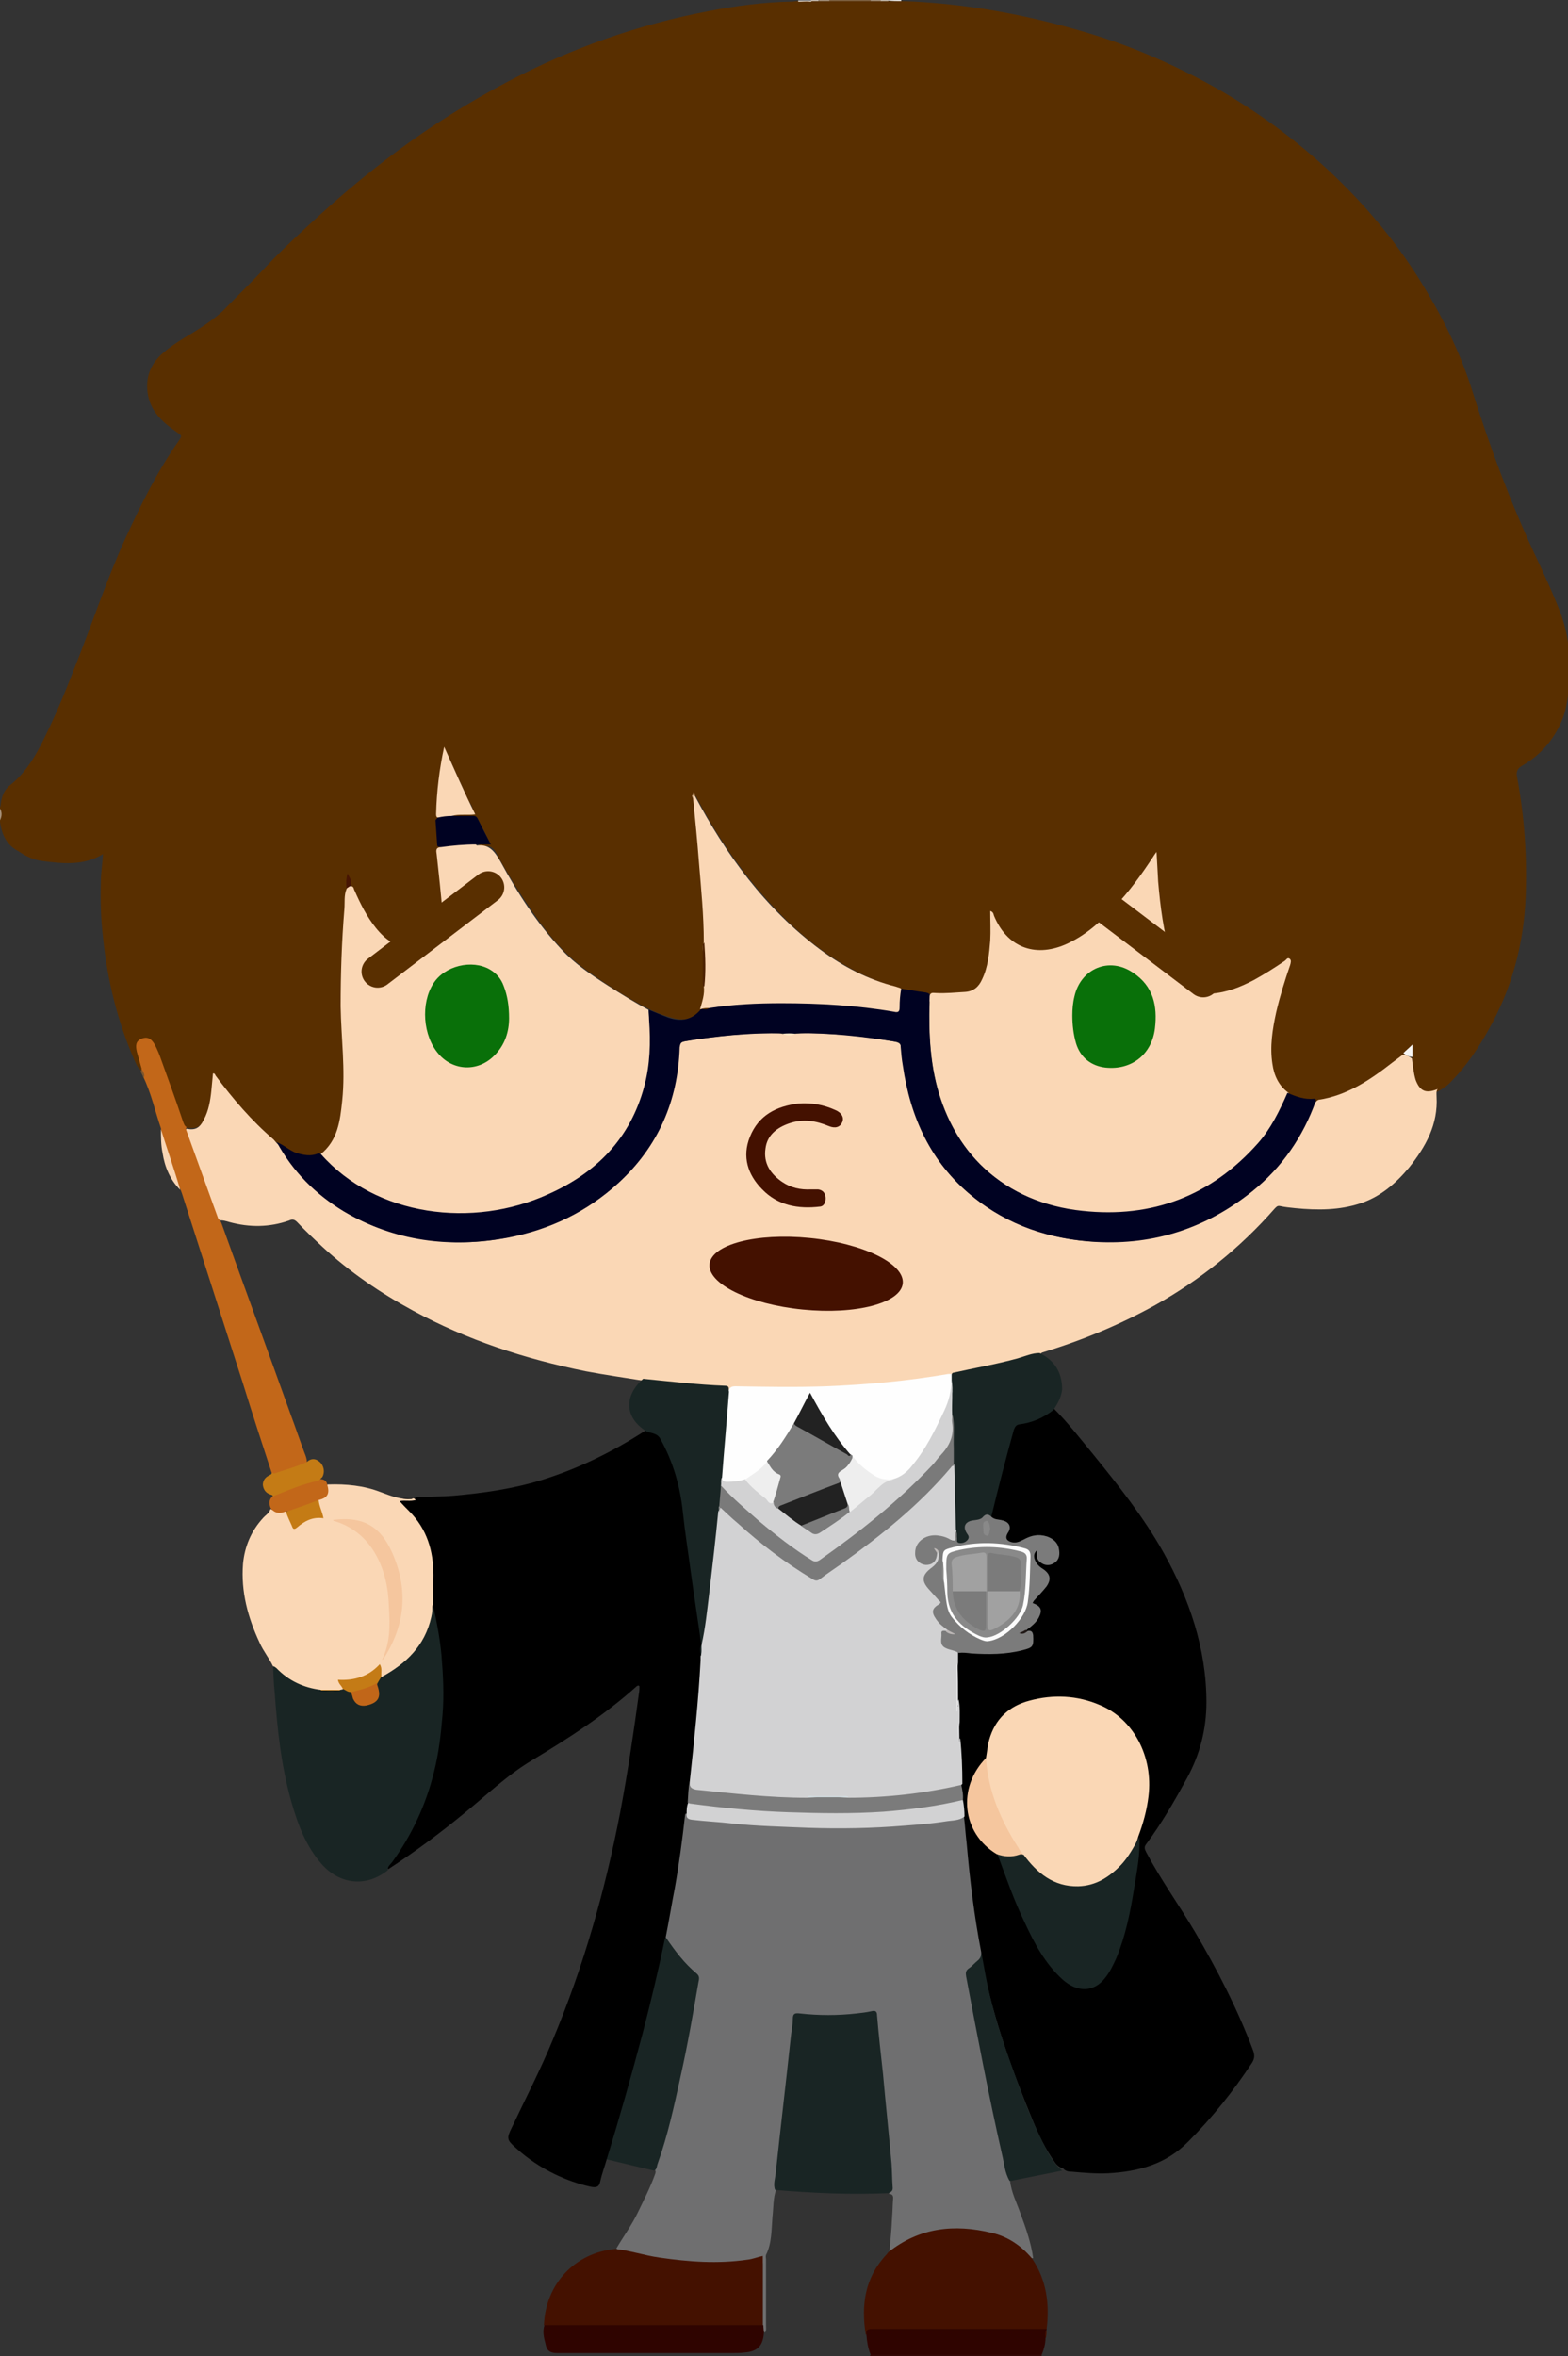 <?xml version="1.0" encoding="utf-8"?>
<!-- Generator: Adobe Illustrator 25.3.1, SVG Export Plug-In . SVG Version: 6.00 Build 0)  -->
<svg version="1.1" id="harry_x5F_pre_x5F_sort_xA0_Image_1_"
	 xmlns="http://www.w3.org/2000/svg" xmlns:xlink="http://www.w3.org/1999/xlink" x="0px" y="0px" viewBox="0 0 292.3 439.2"
	 style="enable-background:new 0 0 292.3 439.2;" xml:space="preserve">
<rect x="0" y="0" width="292.3" height="439.2" fill="#333333" stroke="none"/>
<style type="text/css">
	.st0{fill:#592F00;}
	.st1{fill:#340A06;}
	.st2{fill:#82623F;}
	.st3{fill:#F2EFEB;}
	.st4{fill:#F4F1EF;}
	.st5{fill:#A69078;}
	.st6{fill:#A48D74;}
	.st7{fill:#C9BCAC;}
	.st8{fill:#CBBEB0;}
	.st9{fill:#FAD7B5;}
	.st10{fill:#000222;}
	.st11{fill:#C26719;}
	.st12{fill:#4D2200;}
	.st13{fill:#F7F5F3;}
	.st14{fill:#471503;}
	.st15{fill:#80572C;}
	.st16{fill:#A47E55;}
	.st17{fill:#6F6F70;}
	.st18{fill:#192524;}
	.st19{fill:#441100;}
	.st20{fill:#2F0400;}
	.st21{fill:#C47B15;}
	.st22{fill:#F9D6B5;}
	.st23{fill:#FEFEFE;}
	.st24{fill:#FEEAC6;}
	.st25{fill:#097009;}
	.st26{fill:#D2D2D3;}
	.st27{fill:#7B7B7B;}
	.st28{fill:#F5C69E;}
	.st29{fill:#C47B16;}
	.st30{fill:#C16619;}
	.st31{fill:#051517;}
	.st32{fill:#E3E3E4;}
	.st33{fill:#DFDFE0;}
	.st34{fill:#211917;}
	.st35{fill:#7A7A7A;}
	.st36{fill:#EEEEEE;}
	.st37{fill:#222222;}
	.st38{fill:#D4DFE3;}
	.st39{fill:#BCB7B6;}
	.st40{fill:#BFBAB8;}
	.st41{fill:#FCFCFC;}
	.st42{fill:#898989;}
	.st43{fill:#898988;}
	.st44{fill:#A1A1A1;}
	.st45{fill:none;stroke:#592F00;stroke-width:6;stroke-linecap:round;stroke-miterlimit:10;}
</style>
<g>
	<path class="st0" d="M0,153.1c0-0.1,0-0.2,0-0.2c0.2-0.7,0.2-1.4,0-2.2c0-0.1,0-0.2,0-0.2c0.2-0.5,0.1-1,0.3-1.5
		c0.2-0.9,0.6-1.8,1.4-2.5c2.6-2,4.4-4.7,5.9-7.6c2.4-4.7,4.4-9.5,6.3-14.4c3.2-8,5.9-16.3,9.5-24.2c2.9-6.3,5.9-12.4,9.9-18.1
		c0.7-1,0.6-1-0.4-1.7c-2.5-1.7-4.7-3.7-5.3-6.8c-0.6-3.2,0.4-5.9,2.9-8c2.3-2,5-3.3,7.5-5c1.2-0.8,2.4-1.7,3.5-2.7
		c2.7-2.8,5.5-5.5,8.1-8.3c3.2-3.4,6.7-6.6,10.2-9.8c4.4-4,9-7.8,13.8-11.4c6.7-5,13.7-9.4,21.1-13.3C106.5,9,118.9,4.6,132,2.1
		c5.1-1,10.3-1.7,15.6-1.8c0.5,0,1-0.2,1.6-0.1c0.7,0,1.5,0,2.2,0c0.5,0,1,0,1.5,0c0.7,0,1.3,0,2,0c2.5,0,5,0,7.5,0c0.7,0,1.3,0,2,0
		c0.5,0,1,0,1.5,0c0.7,0,1.5,0,2.2,0c12,0.4,23.7,2.6,35.2,6.1c6.2,1.9,12.1,4.3,17.9,7.2c8.5,4.2,16.3,9.4,23.5,15.6
		c7.5,6.5,14.1,13.9,19.4,22.2c4.4,6.9,8.1,14.2,10.5,22c3.2,10.2,6.9,20.1,11.4,29.8c1.8,3.8,3.5,7.5,5,11.4c0.8,2.3,1.3,4.6,1.5,7
		c0,2.3,0,4.6,0,7c-0.3,1.8-0.5,3.5-1.1,5.2c-1.5,3.9-4,6.9-7.6,9c-0.9,0.5-1.2,1.1-1,2.1c1.4,7.5,1.9,15,1.6,22.6
		c-0.4,8.8-2.6,17-7,24.7c-1.9,3.4-4,6.5-6.7,9.3c-0.7,0.8-1.5,1.4-2.4,1.9c-2.4,1.4-3.9-0.2-4.4-2c-0.4-1.3-0.5-2.7-0.7-4
		c-0.1-0.5,0.1-1.1-0.1-1.6c-0.5,0.3-0.8,0.6-1.2,0.9c-4.8,4.1-10,7.6-16.4,8.7c-1.9-0.1-3.8-0.3-5.4-1.4c-2.6-1.6-3.2-4.2-3.3-7
		c-0.2-4.9,1-9.6,2.4-14.2c0.4-1.1,0.9-2.2,1-3.4c-0.6-0.1-0.9,0.3-1.2,0.5c-2.6,1.8-5.3,3.4-8.3,4.6c-1.6,0.6-3.2,1.1-4.9,1.1
		c-2.9,0.1-5-1.1-6.3-3.7c-1.5-2.9-2.3-6-2.9-9.1c-0.7-4.2-1.1-8.5-1.3-13c-0.8,1.3-1.6,2.4-2.4,3.5c-2.9,4.1-6.3,7.8-10.3,10.8
		c-1.6,1.2-3.5,2.2-5.4,2.8c-4.5,1.4-8.6-0.1-11.1-4.1c-0.4-0.6-0.7-1.3-1.1-2.1c0.1,2.9,0.1,5.7-0.5,8.5c-0.3,1.5-0.7,3-1.5,4.3
		c-0.6,0.9-1.4,1.4-2.5,1.6c-1.4,0.2-2.9,0.3-4.3,0.2c-0.9,0-1.8,0-2.7,0.2c-1.6-0.6-3.4-0.6-5.1-1c-8.3-2.1-15.2-6.6-21.4-12.5
		c-6.8-6.6-12.3-14.2-16.8-22.6c-0.2-0.3-0.3-0.6-0.5-1c-0.1,0.3,0.1,0.5,0.2,0.7c0.5,2.8,0.6,5.7,0.9,8.6c0.5,5.3,0.9,10.6,1.1,16
		c0,0.6,0,1.2-0.1,1.8c-0.3,2.7-0.2,5.4,0,8c0.3,1.6-0.1,3-0.7,4.4c-1.4,1.9-3.2,2.6-5.5,2c-1.5-0.4-3-0.9-4.4-1.6
		c-4.2-2.1-8-4.6-11.8-7.3c-4.1-2.9-7.3-6.8-10.1-10.9c-2.5-3.6-4.8-7.3-6.9-11.2c-0.5-0.9-1.1-1.1-2.1-1.1c-0.9,0-0.9,0-1.1-0.6
		c0.6-0.4,1.3-0.1,1.9-0.3c-0.5-1.3-1.2-2.6-1.9-3.8c-0.3-0.6-0.9-0.7-1.5-0.7c-1.1-0.1-2.1,0.3-3.2-0.3c0.1-0.8,0.7-0.5,1.2-0.6
		c0.8-0.1,1.9,0.4,2.3-0.3c0.4-0.6-0.5-1.4-0.8-2.1c-1.3-3-2.7-5.9-4-8.9c-0.7,4-1.5,8.1-1.3,12.2c-0.5,1.9-0.3,3.7,0.4,5.4
		c-0.6,1.3-0.2,2.7-0.1,4c0.2,2.9,0.9,5.8,0.8,8.8c0,4.6-4.8,7.7-9,5.8c-1.6-0.7-2.9-1.8-4-3.2c-1.5-1.9-2.8-4-3.7-6.3
		c-0.2-0.6-0.5-1.2-0.9-1.7c-0.2-0.5,0-1.1-0.4-1.6c0,0.8-0.1,1.6-0.1,2.4c-0.6,8.1-1,16.3-0.8,24.4c0.1,3.4,0.5,6.8,0.4,10.2
		c0,3.4-0.1,6.8-1.3,10.1c-0.6,1.7-1.4,3.3-3.1,4.3c-2.4,1.1-4.7,0.5-6.8-0.8c-0.6-0.3-1.1-0.8-1.7-1.1c-4.4-3.8-8.3-8-11.6-12.7
		c-0.2,2.7-0.5,5.4-1.6,7.9c-0.8,1.8-1.8,2.3-3.6,2c-0.6-0.2-0.8-0.8-0.9-1.3c-1.3-3.6-2.6-7.3-3.9-10.9c-0.4-1.2-0.8-2.3-1.5-3.4
		c-0.4-0.6-1-0.9-1.7-0.7c-0.8,0.3-1,0.9-0.9,1.6c0.1,0.8,0.4,1.6,0.6,2.4c0.1,0.4,0.3,0.8,0.2,1.3c-0.1,0.2-0.2,0.3-0.5,0.2
		c-0.6-0.4-0.8-1.1-1.1-1.7c-3.2-7.3-5.1-15-5.9-23c-0.4-3.4-0.5-6.8-0.4-10.3c0-1.7,0.3-3.4,0.4-5.2c-3.6,2.2-7.4,1.8-11.3,1.3
		c-1.6-0.2-3.1-0.9-4.4-1.8C1.3,157.6,0.3,155.6,0,153.1z"/>
	<path class="st1" d="M194.2,439c0,0.1,0,0.1-0.1,0.2c-10.6,0-21.3,0-31.9,0c0-0.1,0-0.2,0-0.2c0.4-0.4,1-0.4,1.6-0.4
		c9.6,0,19.2,0,28.8,0C193.2,438.6,193.8,438.5,194.2,439z"/>
	<path class="st2" d="M162.3,0.2c-2.6,0-5.1,0-7.7,0c-0.1-0.1-0.1-0.1-0.1-0.2l0.1-0.1c2.6,0,5.1,0,7.7,0
		C162.3,0.1,162.3,0.1,162.3,0.2L162.3,0.2z"/>
	<path class="st3" d="M168,0c0,0.1,0,0.2,0,0.2c-0.8,0-1.6,0-2.4-0.1c-0.1,0-0.1-0.1-0.1-0.1l0.1-0.1C166.4,0,167.2,0,168,0z"/>
	<path class="st4" d="M148.8,0.3c0-0.1,0-0.2,0-0.2c0.8,0,1.6,0,2.4,0c0.1,0.1,0.1,0.1,0.1,0.1l-0.1,0.1
		C150.4,0.2,149.6,0.3,148.8,0.3z"/>
	<path class="st5" d="M0,150.7c0.4,0.7,0.4,1.4,0,2.2C0,152.2,0,151.4,0,150.7z"/>
	<path class="st6" d="M162.3,0.2c0-0.1,0-0.1,0-0.2c0.6,0,1.3,0,1.9,0c0.1,0,0.1,0.1,0.1,0.1s0,0.1-0.1,0.1
		C163.5,0.2,162.9,0.2,162.3,0.2z"/>
	<path class="st5" d="M154.6,0c0,0.1,0,0.1,0,0.2c-0.6,0-1.3,0-1.9,0c-0.1-0.1-0.1-0.1-0.1-0.1l0.1-0.1C153.3,0,153.9,0,154.6,0z"/>
	<path class="st7" d="M164.2,0.2c0-0.1,0-0.1,0-0.2c0.5,0,1,0,1.4,0c0,0.1,0,0.1,0,0.2C165.1,0.2,164.7,0.2,164.2,0.2z"/>
	<path class="st8" d="M152.6,0c0,0.1,0,0.1,0,0.2c-0.5,0-1,0-1.4,0c0-0.1,0-0.1,0-0.2C151.7,0,152.2,0,152.6,0z"/>
	<path class="st9" d="M268,203c-0.3,0.4-0.2,0.9-0.2,1.4c0.3,5.2-2,9.3-5.1,13.2c-2.5,3-5.4,5.5-9.1,6.7c-3.9,1.3-8,1.3-12.1,0.9
		c-1-0.1-2-0.2-2.9-0.4c-0.5-0.1-0.7,0.2-1,0.5c-6.4,7.3-13.9,13.3-22.3,18c-6.7,3.7-13.7,6.6-21,8.8c-0.2,0.1-0.4,0.3-0.6,0.4
		c-0.7,0.5-1.5,0.6-2.2,0.8c-4.7,1.2-9.4,2.3-14.2,3.2c-5.6,0.9-11.2,1.5-16.9,2c-7.5,0.6-15,0.4-22.5,0.4c-0.8,0-1.4,0.2-2,0.7
		c-0.5-0.7-1.2-0.9-2.1-0.9c-4.5-0.3-9.1-0.6-13.6-1.3c-3.7-0.6-7.3-1.1-11-1.8c-11.3-2.3-22.1-5.8-32.2-11.3
		c-6.1-3.3-11.8-7.2-16.9-11.9c-1.6-1.5-3.2-3-4.7-4.6c-0.5-0.5-0.9-0.6-1.5-0.3c-3.7,1.3-7.4,1.3-11.1,0.3c-0.7-0.2-1.3-0.4-2-0.3
		c-0.4-0.2-0.5-0.6-0.7-0.9c-1.8-5-3.6-9.9-5.4-14.9c-0.2-0.4-0.6-0.9,0.1-1.3c1.6,0.3,2.4-0.1,3.2-1.7c0.9-1.7,1.2-3.5,1.4-5.4
		c0.1-1.1,0.2-2.1,0.3-3.2c0.3-0.1,0.4,0.2,0.5,0.4c3.2,4.3,6.7,8.4,10.8,11.9c0.2,0.2,0.4,0.5,0.6,0.7c0.4,0.3,0.7,0.7,0.9,1.1
		c5.2,8.3,12.7,13.5,22.1,15.9c10.2,2.6,20.1,1.7,29.7-2.6c6.8-3,12.4-7.5,16.5-13.8c3.1-4.8,4.9-10.1,5.3-15.9
		c0-0.5,0.1-0.9,0.2-1.4c0.2-2.1,0.2-2.1,2.4-2.5c5.2-0.8,10.5-1.4,15.7-1.3c0.5,0,1,0,1.4,0.1c0.8,0.2,1.6,0.2,2.4,0
		c3-0.3,6.1,0,9.1,0.2c2.9,0.2,5.7,0.6,8.6,1.1c2,0.3,2.2,0.5,2.3,2.5c0.4,4.5,1.4,8.8,3.1,13c3.5,8.3,9.3,14.3,17.4,18.1
		c6.6,3.1,13.5,4.3,20.7,3.8c9.4-0.7,17.8-4.2,25-10.5c4.3-3.8,7.5-8.5,9.8-13.7c0.3-0.6,0.4-1.3,1-1.7c0.2-0.2,0.3-0.4,0.6-0.5
		c5.3-0.8,9.6-3.7,13.7-6.9c0.7-0.5,1.3-1,2-1.5c0.6,0,1.2,0.3,1.7,0.7c0.2,1.3,0.3,2.7,0.7,4C264.7,203.4,265.8,203.9,268,203z"/>
	<path class="st9" d="M88.8,157.5l0.1,0.1c2.3-0.3,3.3,1.1,4.4,3c3.2,5.9,6.8,11.5,11.4,16.4c2.5,2.7,5.5,4.7,8.6,6.7
		c2.5,1.6,5.1,3.2,7.7,4.6c0.2,0.2,0.3,0.5,0.3,0.8c1.1,10.5-1.2,19.9-9,27.4c-5.6,5.4-12.5,8.3-20.2,9.6
		c-6.6,1.1-13.1,0.5-19.4-1.7c-4.5-1.6-8.4-4.1-11.8-7.4c-0.5-0.5-1.1-1-1.2-1.8c3.3-2.6,3.7-6.3,4.1-10.1
		c0.6-5.8-0.2-11.6-0.3-17.5c0-6.1,0.2-12.1,0.7-18.2c0.1-1.2-0.1-2.5,0.4-3.7c0.1-0.3,0.3-0.5,0.7-0.5c0.7-0.1,0.6,0.5,0.8,0.8
		c1.1,2.5,2.3,4.9,4,7c0.9,1.1,1.9,2.1,3.2,2.8c2.4,1.3,4.7,1,6.9-0.3c2-1.2,2.5-3.2,2.3-5.3c-0.3-3.7-0.7-7.3-1.1-11
		c-0.1-0.6-0.2-1.2,0.7-1.3c0.2-0.2,0.4-0.3,0.7-0.4c1.6-0.4,3.3-0.2,5-0.5C88.1,157.1,88.5,157.2,88.8,157.5z"/>
	<path class="st9" d="M173.3,185.6c0.2-0.7,0.7-0.5,1.2-0.5c1.8,0.1,3.6-0.1,5.4-0.2c1.6-0.1,2.6-1,3.2-2.4c1.1-2.3,1.3-4.8,1.5-7.2
		c0.1-1.8,0-3.6,0-5.5c0.6,0.2,0.6,0.6,0.7,0.9c2.4,5.8,7.5,7.8,13.2,5.4c3.7-1.6,6.6-4.2,9.3-7.1c2.7-2.8,5-6,7.1-9.2
		c0.2-0.3,0.3-0.5,0.7-1c0.1,2,0.2,3.7,0.3,5.5c0.4,4.7,1,9.5,2.4,14c0.5,1.5,1.1,2.8,1.9,4.1c1.3,2.1,3.3,2.9,5.7,2.8
		c2.8-0.2,5.3-1.2,7.8-2.5c2-1.1,3.9-2.3,5.8-3.6c0.3-0.2,0.5-0.7,0.9-0.4s0.2,0.8,0.1,1.2c-1,2.9-1.9,5.8-2.6,8.8
		c-0.7,3.2-1.2,6.4-0.7,9.6c0.3,2.2,1.2,4.1,3,5.4c0.2,0.7-0.2,1.2-0.4,1.8c-3.7,8.2-9.9,14-18.1,17.6c-5,2.2-10.3,3.3-15.7,3.2
		c-7.8-0.2-14.9-2.3-21-7.2c-4.6-3.7-7.7-8.6-9.6-14.2c-2-5.9-2.3-12.1-2.1-18.2C173,186.3,172.9,185.9,173.3,185.6z"/>
	<path class="st10" d="M173.3,185.6c-0.2,5-0.1,10.1,0.9,15c2.9,14.2,13.1,23.6,27.6,25.1c13,1.4,24-2.8,32.7-12.6
		c2.4-2.7,4-6,5.5-9.4c1.6,0.7,3.2,1.3,5,1.1c0.3,0,0.3,0.2,0.3,0.4c-2.4,6.7-6.3,12.4-11.9,16.9c-8.5,6.8-18.2,10-29.1,9.4
		c-8.5-0.5-16.3-3-23-8.5c-7.8-6.3-11.6-14.7-13-24.4c-0.2-1.1-0.3-2.3-0.4-3.5c0-0.6-0.2-0.8-0.8-0.9c-6.2-1-12.4-1.7-18.7-1.6
		c-0.8,0.2-1.6,0.2-2.4,0c-6.2-0.1-12.3,0.5-18.4,1.5c-0.7,0.1-0.8,0.5-0.9,1.1c-0.3,10-4,18.5-11.4,25.3
		c-5.9,5.4-12.8,8.7-20.6,10.2c-10.8,2-21.1,0.7-30.6-4.9c-5.3-3.2-9.5-7.4-12.5-12.9c1.3,0.5,2.3,1.5,3.6,2
		c1.4,0.4,2.7,0.7,4.1,0.1c0.1-0.1,0.3,0.1,0.5,0.1c10.3,11.7,28.4,13.9,42.4,7.5c9-4,15.3-10.4,17.9-20.1c1.1-4.1,1.2-8.2,0.9-12.4
		c0-0.6-0.1-1.3-0.1-1.9c1.2,0.5,2.4,1,3.7,1.5c2.4,0.8,4.4,0.4,6-1.5c0.1-0.1,0.2-0.1,0.3-0.2c0.5-0.1,1-0.1,1.5-0.4
		c2.2-0.5,4.4-0.6,6.7-0.7c8.9-0.5,17.9-0.2,26.7,1.2c1.5,0.2,1.5,0.1,1.6-1.4c0-0.8-0.1-1.7,0.6-2.4c1.5,0.2,3,0.5,4.6,0.7
		C172.9,185.1,173.3,185.1,173.3,185.6z"/>
	<path class="st9" d="M168,184.3c-0.2,1.1-0.3,2.3-0.3,3.5c0,0.7-0.2,1-1,0.8c-6.9-1.2-14-1.6-21-1.6c-4.5,0-9,0.2-13.5,0.9
		c-0.5,0.3-1,0-1.5,0.2h-0.1h-0.1c0.4-1.4,0.9-2.8,0.7-4.3c-0.1-1.7,0-3.4,0-5.1c0-1-0.4-2,0-3.1c0-5-0.5-9.9-0.9-14.8
		c-0.3-4-0.7-8-1.1-12c-0.1-0.3-0.4-0.6,0.2-0.7c5.9,11.2,13.3,21.3,23.5,28.9c4.3,3.2,8.9,5.6,14.1,6.9
		C167.5,184.1,167.8,184.1,168,184.3z"/>
	<path class="st11" d="M34.8,210.1c-0.2,0.2-0.1,0.3-0.1,0.5c2,5.5,4,11.1,6,16.6c0.5,0.3,0.6,0.9,0.8,1.4
		c4.2,11.7,8.5,23.4,12.7,35.1c0.9,2.4,1.7,4.8,2.6,7.2c0.2,0.5,0.4,1,0.4,1.6c-0.1,0.3-0.4,0.5-0.7,0.6c-1.6,0.6-3.2,1.1-4.8,1.6
		c-0.4,0.1-0.9,0.3-1.1-0.3c-1.8-5.5-3.6-11-5.3-16.5c-3.8-11.8-7.6-23.7-11.4-35.5c-0.1-0.3-0.2-0.5-0.3-0.8
		c-0.3-0.4-0.5-1-0.7-1.5c-1-3.3-2.4-6.4-2.9-9.8c-1.1-3.2-1.8-6.5-3.3-9.6c0-0.5-0.4-0.9-0.3-1.5c-0.3-1.1-0.6-2.1-0.9-3.2
		c-0.2-1-0.3-1.9,0.9-2.4c1-0.4,1.8-0.1,2.5,1.2c0.4,0.8,0.8,1.7,1.1,2.6c1.4,3.9,2.8,7.7,4.1,11.6
		C34.3,209.5,34.4,209.9,34.8,210.1z"/>
	<path class="st9" d="M81.6,152.4c-0.3-0.1-0.3-0.4-0.3-0.7c0.1-4.2,0.6-8.3,1.5-12.5c1.9,4.2,3.7,8.4,5.8,12.6
		c-1.5,0.2-3-0.1-4.4,0.3C83.4,152.6,82.5,152.8,81.6,152.4z"/>
	<path class="st10" d="M81.6,152.4c0.9-0.2,1.7-0.3,2.6-0.3c1.2,0,2.5,0,3.7,0c0.4,0,0.8-0.1,1.1,0.4c0.8,1.6,1.6,3.2,2.5,4.9
		c-1,0-1.9,0-2.7,0c-2.2,0-4.4,0.2-6.6,0.5c-0.3-0.1-0.7,0-0.7-0.4c-0.1-1.5-0.2-2.9-0.3-4.4C81.1,152.8,81.4,152.7,81.6,152.4z"/>
	<path class="st12" d="M131.3,175.7c0.2,2.7,0.3,5.5,0,8.2c-0.3-0.2-0.3-0.6-0.3-0.9c0-2.1,0-4.3,0-6.4
		C131,176.2,131,175.9,131.3,175.7z"/>
	<path class="st13" d="M263.3,197c-0.6,0-1.2-0.3-1.7-0.7c0.5-0.5,1-0.9,1.7-1.6C263.3,195.7,263.3,196.4,263.3,197z"/>
	<path class="st14" d="M65.3,165.1c-0.2,0.2-0.4,0.3-0.7,0.5c-0.1-0.9-0.1-1.8,0.2-2.8C65.1,163.6,65.8,164.2,65.3,165.1z"/>
	<path class="st15" d="M26.5,199.4c0.2,0.5,0.6,0.9,0.3,1.5c-0.2-0.4-0.4-0.8-0.6-1.2C26.3,199.6,26.4,199.5,26.5,199.4z"/>
	<path class="st16" d="M129.6,148.1c-0.3,0.2-0.1,0.5-0.2,0.7c-0.2-0.2-0.2-0.5-0.2-0.8c0-0.1,0-0.4,0.2-0.3
		C129.5,147.8,129.5,148,129.6,148.1z"/>
	<path d="M113.1,402.5c-0.4,1.4-0.9,2.7-1.2,4.1c-0.2,1.1-0.8,1.2-1.8,1c-2.3-0.5-4.5-1.3-6.6-2.3c-2.7-1.3-5.1-2.9-7.3-4.9
		c-1.7-1.5-1.8-1.8-0.8-3.8c2.6-5.5,5.4-10.9,7.7-16.5c5.7-13.6,9.7-27.7,12.5-42.2c1.4-7.4,2.5-14.8,3.5-22.2
		c0.1-0.5,0.1-1,0.1-1.4c-0.2-0.2-0.3-0.1-0.5,0c-6,5.4-12.7,9.7-19.5,13.8c-4.7,2.8-8.6,6.6-12.8,10c-4.5,3.7-9.1,7.1-14,10.3
		c-0.6-0.5,0-0.9,0.2-1.2c1.1-1.6,2.2-3.3,3.2-5.1c3.3-5.9,5.2-12.2,6.1-18.9c0.4-3.2,0.6-6.4,0.5-9.7c-0.2-4.5-0.6-9.1-1.7-13.5
		c-0.1-0.4-0.1-0.7-0.2-1.1c-0.1-2.9,0.2-5.7-0.2-8.6c-0.4-3.5-1.9-6.4-4.5-8.8c-0.5-0.5-1.5-1-1.2-1.8c0.3-0.7,1.3-0.3,2-0.4
		c0.4,0,0.7,0,1.1-0.2c2.3-0.2,4.5-0.1,6.8-0.3c5.7-0.5,11.3-1.3,16.7-3c6.7-2.1,13-5.2,18.9-9c0.3-0.2,0.5-0.4,0.9-0.4
		c1.4,0.1,2.4,0.7,3.1,2.1c2.1,3.9,3.2,7.9,3.8,12.3c1.1,8.4,2.2,16.8,3.4,25.2c0,0.1,0,0.3-0.1,0.4c-0.2,0.7-0.1,1.5-0.1,2.2
		c0,4.8-0.6,9.6-1.1,14.4c-0.3,2.9-0.5,5.7-0.9,8.6c-0.3,1.4-0.2,2.8-0.4,4.1c-0.2,0.7-0.2,1.5-0.3,2.2c-0.5,3.4-1,6.9-1.4,10.3
		c-0.6,4.2-1.5,8.4-2.3,12.6c-1.5,7-3.2,14-5.1,21c-1.7,6.2-3.5,12.4-5.3,18.6C113.8,401.3,113.7,402,113.1,402.5z"/>
	<path class="st17" d="M124.1,361.1c0.6-3,1.1-6.1,1.7-9.2c0.8-4.5,1.4-9,1.9-13.5c0-0.2,0.1-0.3,0.2-0.4c0.6,0.6,1.4,0.8,2.3,0.9
		c6,0.6,12,1,18,1.3c4.6,0.2,9.2,0.3,13.8,0.1c5.8-0.2,11.6-0.5,17.3-1.8c0.2,0,0.3,0,0.5,0c0.5,0.4,0.6,1,0.6,1.6
		c0.5,7.9,1.5,15.7,2.9,23.5c0.1,1.2-0.4,2-1.3,2.6c-1.2,0.8-1.6,1.8-1.3,3.3c2.4,11.9,4.5,23.8,7.4,35.6c0.1,0.5,0.3,0.9,0.2,1.4
		c0.2,2.1,1.2,4,1.9,6c1,2.7,2,5.5,2.4,8.4c-0.4,0.1-0.6-0.2-0.8-0.4c-3.1-3.3-7.1-4.6-11.5-4.8c-3.3-0.1-6.5,0.1-9.5,1.4
		c-1.4,0.6-2.7,1.3-3.9,2.3c-0.3,0.3-0.6,0.6-1.1,0.4c0.2-2.2,0.4-4.3,0.5-6.5c0.1-1.2,0.1-2.4,0.2-3.6c0-0.6-0.3-0.7-0.8-0.8
		c0.6-1.6,0.5-3.2,0.3-4.9c-0.8-8.6-1.6-17.3-2.5-25.9c-0.1-0.5,0-1-0.1-1.6c-0.2-1.2-0.3-1.4-1.4-1.2c-3.3,0.6-6.7,0.5-10,0.5
		c-0.6,0-1.2,0-1.8-0.1c-1.6-0.2-1.8-0.1-1.9,1.4c-0.4,3.7-0.9,7.4-1.3,11.1c-0.6,5.6-1.2,11.2-1.9,16.8c-0.1,1,0,2.1-0.4,3.1
		c-0.6,1.6-0.5,3.4-0.7,5.1c-0.2,2.4-0.1,4.9-1.2,7.1c-0.1,0.3,0,0.6,0,0.9c0,4.1,0,8.2,0,12.3c0,0.4,0.1,0.9-0.2,1.3
		c-0.5-0.4-0.4-0.9-0.4-1.5c0-3.6,0-7.3,0-10.9c0-1.4-0.1-1.5-1.4-1.2c-3.9,0.9-7.8,0.8-11.7,0.6c-4.4-0.3-8.7-1.1-13-2.2
		c-0.4-0.1-0.9-0.1-1.2-0.5c1.3-2.2,2.9-4.4,4-6.7c1.1-2.3,2.3-4.6,3.2-7.1c0.1-0.3,0.2-0.5,0-0.8c1.5-4.2,2.6-8.5,3.6-12.8
		c1.7-7.4,3.1-14.8,4.4-22.2c0.2-0.9-0.1-1.5-0.8-2.1c-1.8-1.5-3.2-3.3-4.5-5.2C124.3,362,124.2,361.6,124.1,361.1z"/>
	<path class="st9" d="M77.5,279.6c-1,0.3-2,0-3,0.2c0.6,0.7,1.2,1.3,1.8,1.9c3.3,3.3,4.5,7.4,4.5,11.9c0,1.8-0.1,3.6-0.1,5.4
		c-0.3,0.8,0.2,1.6,0,2.4c-1.1,5.1-4.5,8.5-8.8,11.1c-0.2,0.1-0.5,0.2-0.8,0.1c-0.2-0.2-0.2-0.5-0.3-0.8c0-0.2,0.1-0.5-0.3-0.8
		c-1.9,1.7-4.2,2.7-6.9,2.5c0,0.5,0.8,0.9,0.2,1.5c-0.2,0.1-0.3,0.2-0.5,0.2c-1.1,0-2.2,0-3.3,0c-3.7-0.3-6.7-1.8-9.1-4.6
		c-0.7-1.5-1.8-2.8-2.5-4.4c-2.2-4.7-3.5-9.5-3.1-14.7c0.3-3.2,1.5-6.1,3.7-8.5c0.5-0.6,1.2-0.9,1.4-1.7c0.9,0.3,1.9,0.5,2.9,0.4
		c0.7,0.5,0.8,1.3,1.1,2.1c0.3,0.8,0.6,0.9,1.3,0.4c1.2-0.9,2.5-1.6,4.2-1.4c-0.1-1.1-0.8-2-0.6-3.2c1.1-0.5,1.9-1.2,1.6-2.6
		c0-0.2,0.1-0.3,0.3-0.3c3.3-0.1,6.6,0.2,9.7,1.4c1.9,0.7,3.8,1.5,5.9,1.3C77,279.2,77.3,279.3,77.5,279.6z"/>
	<path class="st18" d="M50.9,310.6c0.3,0,0.4,0.2,0.6,0.3c2.3,2.4,5.1,3.7,8.4,4.1c0,0.1,0,0.2,0,0.2c1.2-0.1,2.3-0.2,3.4,0
		c0-0.1,0-0.2,0-0.2c0.2,0,0.4-0.1,0.6-0.1c0.7-0.2,1.1,0.2,1.7,0.4c0.2,0.2,0.3,0.5,0.4,0.7c0.7,1.8,2.4,2.1,3.8,0.9
		c0.5-0.5,0.8-1.1,0.6-1.8c-0.1-0.4-0.3-0.8-0.2-1.3c0.2-0.5,0.3-1,0.9-1.2c4.6-2.5,8.1-5.8,9.3-11.2c0.2-0.8,0.2-1.6,0.3-2.3
		c0.7,3.1,1.3,6.2,1.6,9.4c0.3,3.7,0.5,7.4,0.2,11.1c-0.3,3.6-0.7,7.2-1.6,10.7c-1.5,6.1-4.1,11.7-7.8,16.8
		c-0.3,0.4-0.9,0.8-0.8,1.5c-4,3.2-8.9,2.7-12.3-1.1c-3-3.4-4.5-7.5-5.7-11.7c-1.9-6.7-2.6-13.5-3.1-20.4
		C51,313.7,51,312.1,50.9,310.6z"/>
	<path class="st18" d="M144.5,408.2c-0.4-1,0-2.1,0.1-3.1c0.9-8.4,1.9-16.8,2.8-25.2c0.1-1.2,0.4-2.4,0.4-3.6c0-1,0.4-1.1,1.3-1
		c3.5,0.4,7.1,0.4,10.6,0c0.9-0.1,1.8-0.2,2.7-0.4c0.8-0.2,1.1,0,1.1,0.8c0.3,3.6,0.7,7.2,1.1,10.8c0.5,5.6,1.1,11.2,1.6,16.8
		c0.1,1.4,0.1,2.9,0.2,4.3c0.1,0.7-0.2,1-0.8,1.2C158.5,409.1,151.5,408.8,144.5,408.2z"/>
	<path class="st19" d="M165.6,419.8c5.8-4.6,12.3-5.3,19.3-3.6c3,0.7,5.5,2.4,7.5,4.8c2.7,4,3.3,8.5,2.7,13.2
		c-0.6,0.5-1.4,0.4-2.1,0.4c-9.7,0-19.5,0-29.2,0c-0.8,0-1.7,0-2.4,0.6c-0.9-5.5-0.2-10.6,3.8-14.9
		C165.4,420.1,165.5,419.9,165.6,419.8z"/>
	<path class="st19" d="M114.7,419.2c2.8,0.3,5.4,1.2,8.2,1.6c5.5,0.8,10.9,1.2,16.4,0.4c1-0.1,1.9-0.5,2.9-0.7c0,4.3,0,8.6,0,12.9
		c-0.5,0.4-1,0.4-1.6,0.4c-12.5,0-25.1,0-37.6,0c-0.6,0-1.1,0.1-1.6-0.4C101.7,425.7,107.2,419.9,114.7,419.2z"/>
	<path class="st18" d="M124.1,361.1c1.7,2.5,3.5,4.9,5.8,6.8c0.6,0.5,0.4,1.1,0.3,1.6c-1,5.8-2,11.6-3.3,17.4
		c-1.2,5.5-2.4,11.1-4.3,16.4c-0.2,0.5-0.1,1.1-0.7,1.3c-2.9-0.7-5.9-1.4-8.8-2.1c2.4-7.8,4.6-15.6,6.7-23.5
		c1.5-5.8,2.9-11.6,4.1-17.4C123.9,361.4,124,361.3,124.1,361.1z"/>
	<path class="st20" d="M101.5,433.4c13.6,0,27.2,0,40.8,0c0,0.5,0.1,1,0.1,1.5c-0.2,2.4-1.2,3.4-3.6,3.6c-0.8,0.1-1.6,0.1-2.4,0.1
		c-10.9,0-21.7,0-32.6,0c-1.3,0-1.9-0.5-2.1-1.7C101.4,435.8,101.1,434.6,101.5,433.4z"/>
	<path class="st20" d="M161.5,435.1c-0.1-1,0.5-1,1.3-1c10.8,0,21.6,0,32.3,0c0,0.1,0,0.2,0,0.2c-0.3,0.5,0,1-0.2,1.5
		c0,1.1-0.3,2.1-0.7,3.1c-10.6,0-21.3,0-31.9,0C161.8,437.7,161.6,436.4,161.5,435.1z"/>
	<path class="st11" d="M61,276.7c0.5,1.7,0.1,2.5-1.6,2.9c-0.5,0.6-1.2,0.8-1.9,1c-1.4,0.4-2.7,1.2-4.2,1.1c-1.1,0.5-2,0.4-2.8-0.5
		c-0.4-0.9-0.4-1.7,0.4-2.4c0.2-0.3,0.4-0.6,0.7-0.7c2.4-0.8,4.7-1.8,7.1-2.4c0.2,0,0.4-0.1,0.6,0C60,275.7,60.8,275.7,61,276.7z"/>
	<path class="st21" d="M59.4,276c-3,0.6-5.7,1.8-8.5,2.9c-0.1-0.3-0.5-0.3-0.7-0.4c-0.7-0.3-1.1-0.9-1.2-1.7c0-0.7,0.3-1.3,1-1.7
		c0.3-0.2,0.6-0.2,0.7-0.6c0.2,0.1,0.4,0.2,0.6,0.1c2-0.7,4-1.2,5.9-2.1c0.8-0.7,1.6-0.7,2.4,0c0.8,0.7,1,1.9,0.5,2.8
		C59.8,275.6,59.6,275.8,59.4,276z"/>
	<path class="st22" d="M30,210.5c1.2,3.8,2.5,7.5,3.6,11.3c-1.9-1.9-2.9-4.3-3.3-6.9C30,213.4,30,212,30,210.5z"/>
	<path d="M182.9,363.8c-1.3-6.7-2.1-13.4-2.7-20.2c-0.2-1.7-0.3-3.3-0.5-5c-0.5-1-0.5-2.1-0.6-3.1c0-1-0.2-2-0.2-3
		c0.1-2.5-0.4-4.9-0.2-7.4c0-0.3-0.1-0.6-0.1-0.9c-0.2-1,0-2.1-0.1-3.1c-0.1-1.4,0.2-2.8-0.2-4.2c-0.1-2.3,0-4.5-0.1-6.8
		c0-0.7-0.1-1.3,0.2-2c0.8-0.6,1.7-0.4,2.5-0.3c3.3,0.3,6.6,0.2,9.8-0.7c1.5-0.4,1.8-1.7,0.8-2.9c-0.2-0.1-0.3-0.2-0.4-0.4
		c0-0.6,0.5-0.8,0.8-1.1c0.4-0.5,0.9-0.9,1.2-1.5c0.4-0.8,0.5-1.6-0.5-2c-0.6-0.3-0.6-0.7-0.3-1.1c0.4-0.7,1.1-1.2,1.6-1.8
		c1.6-1.7,1.6-2.5-0.3-4c-0.9-0.7-1.4-1.5-1.3-2.7c0-0.5,0.2-1,0.8-1c0.5,0,0.3,0.6,0.3,0.9c0.1,1,0.6,1.6,1.6,1.6s1.7-0.6,1.8-1.7
		c0.2-2-1.6-3.5-3.8-3.2c-1,0.1-1.8,0.6-2.7,1c-0.7,0.4-1.4,0.5-2.2,0.2c-1-0.4-1.2-1.1-0.8-2c0.6-1.3,0.3-1.8-1.1-2.1
		c-0.6-0.1-1.4-0.1-1.7-0.9c0.4-2.6,1.2-5.1,1.8-7.7c0.7-2.7,1.4-5.5,2.2-8.2c0.3-1,0.8-1.5,1.9-1.7c1.8-0.2,3.4-0.9,4.9-1.9
		c0.3-0.2,0.6-0.6,1.1-0.4c2.7,2.7,5,5.7,7.4,8.6c4.7,5.8,9.4,11.7,13.1,18.3c4.8,8.6,8,17.9,8,27.9c0,5-1.2,9.7-3.6,14.1
		c-2.3,4.2-4.7,8.4-7.6,12.3c-0.5,0.6-0.3,1,0,1.6c2.7,5.1,6.1,9.8,9,14.7c4.2,7.1,8,14.5,10.9,22.2c0.3,0.9,0.3,1.5-0.2,2.3
		c-3.5,5.3-7.4,10.2-11.9,14.7c-4.1,4.2-9.3,5.6-15,5.9c-2.2,0.1-4.5-0.1-6.7-0.3c-0.6,0-1.2-0.1-1.6-0.6c-0.7-0.2-1.2-0.6-1.6-1.2
		c-1.7-2.4-3-5.1-4.1-7.8c-3.8-9.2-7.2-18.6-9.2-28.5C182.9,366,183.1,364.9,182.9,363.8z"/>
	<path class="st18" d="M196.4,262.8c-1.9,1.5-4,2.4-6.4,2.7c-0.6,0.1-0.8,0.5-1,1c-1.5,5.4-2.9,10.8-4.2,16.2
		c-1.5-0.1-2.7,0.8-4,1.1c-0.8,0.2-0.7,1-0.3,1.7c0.4,0.9,0.2,1.5-0.6,2c-1,0.5-1.7,0.2-1.8-1c0-0.5-0.1-1-0.2-1.5
		c0-3.9-0.4-7.9-0.2-11.8c-0.1-2.6,0-5.2,0-7.9c0-0.6,0-1.1-0.2-1.6c-0.2-1.6,0-3.2-0.1-4.8c0-0.6,0-1.1-0.1-1.7
		c-0.1-0.5-0.1-0.9,0.3-1.3c4-0.9,8.1-1.6,12.1-2.7c1.4-0.4,2.7-1,4.1-1c2.8,1.4,4.2,3.6,4.2,6.8
		C197.8,260.6,197.1,261.7,196.4,262.8z"/>
	<path class="st18" d="M182.9,363.8c0.4,1.9,0.7,3.9,1.1,5.8c1.1,5.4,2.8,10.6,4.7,15.8c1.9,5.4,3.9,10.7,6.6,15.7
		c0.7,1.3,1.5,2.5,2.7,3.5c-3,0.6-6,1.2-9,1.8c-0.3,0.1-0.6,0.1-0.8,0.1c-0.9-1.5-1-3.3-1.4-4.9c-2.5-11-4.6-22.1-6.7-33.2
		c-0.1-0.6-0.1-1.1,0.5-1.5s1.1-1,1.6-1.4C182.7,365.1,183,364.6,182.9,363.8z"/>
	<path class="st19" d="M194.9,435.9c0-0.5-0.2-1,0.2-1.5C195.1,434.9,195.1,435.4,194.9,435.9z"/>
	<path class="st23" d="M177.4,256.1c0,0.4,0,0.8,0,1.2c0.3,1.9,0.1,3.7-0.8,5.6c-1.7,3.6-3.4,7.1-5.9,10.2c-1.1,1.4-2.3,2.6-4.1,3
		c-3.1,0.4-5-1.4-7-3.3c-0.3-0.3-0.6-0.6-0.8-1c-0.1-0.1-0.2-0.3-0.4-0.4c-3-3.2-5.1-7-7.4-10.9c-1.1,1.8-1.8,3.5-2.7,5.1
		c-1.5,2.5-3,5-5.1,7c-1.2,1.6-2.8,2.6-4.5,3.5c-1,0.5-2.1,0.5-3.2,0.5c-0.7,0-1.2-0.3-1.3-1.1c-0.1-2.5,0.4-4.9,0.5-7.4
		c0.2-2.5,0.3-5,0.7-7.5c0.1-0.4,0-0.9,0.4-1.2c0.2-0.7,0.4-1,1.3-1c5.6,0.1,11.3,0.2,16.9,0c7.6-0.3,15.2-1,22.8-2.3
		C177.1,256.1,177.2,256.1,177.4,256.1z"/>
	<path class="st18" d="M135.9,259.4c-0.4,5.3-0.9,10.7-1.3,16c-0.3,0.6,0.2,1.1,0.1,1.6c0,1.6-0.4,3.2-0.5,4.8
		c-0.5,5.2-1.1,10.5-1.8,15.7c-0.3,2.6-0.7,5.2-1.1,7.8c-0.1,0.4,0,1-0.6,1.1c-0.6-4.4-1.3-8.8-1.9-13.2c-0.5-3.8-1.1-7.5-1.5-11.3
		c-0.5-4.8-1.8-9.4-4.2-13.7c-0.6-1.1-1.7-1-2.6-1.4c-4-2.5-4.3-6.5-0.6-9.8c5.1,0.5,10.1,1.1,15.2,1.3
		C136.2,258.3,135.7,259,135.9,259.4z"/>
	<path class="st19" d="M151.2,221.7c0.4,0,0.9,0,1.3,0c0.8,0.1,1.3,0.6,1.4,1.4c0.1,0.8-0.2,1.7-1,1.8c-4.1,0.5-7.9-0.2-10.8-3.2
		c-2.7-2.7-3.8-6.1-2.3-9.8c1.6-4,4.9-5.7,9-6.2c2.4-0.2,4.7,0.2,6.9,1.2c1.2,0.5,1.7,1.4,1.3,2.3c-0.4,0.9-1.3,1.2-2.5,0.7
		c-2.4-1-4.8-1.4-7.4-0.5c-2.3,0.8-4.1,2.2-4.4,4.7c-0.4,2.7,0.9,4.7,3.1,6.2C147.4,221.4,149.2,221.8,151.2,221.7z"/>
	<path class="st24" d="M145.9,192.7c0.8-0.1,1.6-0.1,2.4,0C147.5,193.1,146.7,193.1,145.9,192.7z"/>
	<path class="st25" d="M94.9,189.8c0,2.4-0.7,5-2.9,7.1c-3,2.9-7.5,2.7-10.2-0.4c-3-3.4-3.4-9.5-1-13.2c2.1-3.3,7.2-4.5,10.5-2.6
		c1.2,0.7,2.1,1.7,2.6,3.1C94.6,185.6,94.9,187.5,94.9,189.8z"/>
	<path class="st25" d="M199.9,189.3c0-1.2,0.1-2.4,0.4-3.6c1.2-5.2,6.5-7.4,10.9-4.4c3.8,2.5,4.6,6.2,4.1,10.4
		c-0.6,4.9-4.4,7.8-9.2,7.3c-2.7-0.3-4.7-1.9-5.5-4.5C200.1,192.8,199.9,191,199.9,189.3z"/>
	<path class="st0" d="M130.7,188.1c0.5-0.2,1-0.2,1.5-0.2C131.8,188.3,131.2,188.1,130.7,188.1z"/>
	<path class="st26" d="M130.8,306.5c0.7-3.1,1-6.2,1.4-9.4c0.6-5.1,1.2-10.2,1.7-15.4c0.3-0.3-0.1-0.8,0.3-1
		c0.5-0.2,0.8,0.3,1.1,0.6c4.8,4.4,9.8,8.5,15.4,12c1.1,0.7,1.8,0.7,2.9,0c7.7-5.3,15-11,21.5-17.8c0.6-0.7,1.1-1.4,1.8-2.1
		c0.3-0.3,0.5-0.7,1-0.4c0.1,4.1,0.2,8.1,0.3,12.2c0,0.1,0.1,0.1,0.1,0.2c0.1,2.1,0.1,2.1-1.8,1.4c-1.3-0.5-2.7-0.8-4,0
		c-1.1,0.6-1.5,1.5-1.4,2.7c0.1,0.9,0.6,1.5,1.5,1.6s1.6-0.3,1.9-1.2c0.1-0.2,0.1-0.4,0.2-0.6c0.1-0.2,0.2-0.3,0.4-0.3
		c0.7,0.4,0.6,1,0.4,1.6c-0.3,0.9-0.9,1.5-1.6,2c-1.3,0.9-1.4,1.9-0.4,3.1c0.5,0.7,1.2,1.2,1.7,1.8c0.5,0.7,0.9,1.3-0.2,1.8
		c-0.6,0.3-0.6,1-0.4,1.6c0.3,0.7,0.8,1.3,1.4,1.8c0.3,0.3,0.7,0.5,0.8,1c0,0.2-0.1,0.3-0.3,0.4c-1.1,0.9-0.9,2.3,0.3,2.9
		c0.6,0.3,1.5,0.1,1.8,1c0,0.6,0,1.3,0,1.9c-0.3,2.1,0,4.1-0.1,6.2c0,0.6,0,1.2,0,1.9c0,0,0.3-0.1,0.1-0.1c-0.1,0-0.1,0-0.1-0.1
		c0.1-0.3-0.1-0.7,0.2-1c0.3,1.4,0.2,2.8,0.2,4.2c-0.2,1.2,0,2.4-0.1,3.7c0.1-0.3,0-0.5,0.2-0.7c0.3,2.8,0.4,5.6,0.4,8.5
		c-0.3,0.4-0.8,0.6-1.4,0.7c-4.7,1-9.5,1.7-14.3,1.9c-1.8,0.1-3.6,0.3-5.5,0.1c-2.6-0.3-5.1-0.3-7.7,0c-2.8,0.4-5.7-0.1-8.5-0.2
		c-3.9-0.2-7.7-0.6-11.5-1.1c-0.1,0-0.2,0-0.4,0c-1.5-0.2-1.7-0.4-1.5-2c0.8-7.4,1.6-14.9,2-22.4c0-0.3,0-0.6,0-0.8
		C130.9,308,130.5,307.2,130.8,306.5L130.8,306.5z"/>
	<path class="st26" d="M179.5,335.5c0.2,1,0.3,2.1,0.3,3.1c-1,0.8-2.3,0.7-3.5,0.9c-2.5,0.4-5.1,0.6-7.7,0.8c-6,0.5-12,0.6-17.9,0.4
		c-4.7-0.2-9.5-0.3-14.2-0.8c-2.5-0.3-5-0.4-7.5-0.7c-0.8-0.1-1.1-0.4-1-1.1c0-0.7,0-1.4,0.3-2.1c1.2-0.4,2.4,0,3.5,0.2
		c4.4,0.5,8.7,0.8,13.1,1.1c5.9,0.4,11.7,0.3,17.6,0.1c5.2-0.1,10.3-0.8,15.4-1.9C178.4,335.4,178.9,335.1,179.5,335.5z"/>
	<path class="st27" d="M179.5,335.5c-4.9,1.2-9.8,1.8-14.8,2.2c-5.9,0.4-11.8,0.3-17.7,0.1c-6.1-0.2-12.2-0.8-18.2-1.6
		c-0.2,0-0.4-0.1-0.6-0.2c0.1-1.4,0.1-2.8,0.4-4.1c-0.1,0.9,0,1.5,1.2,1.7c6.9,0.7,13.7,1.5,20.6,1.5c2.6-0.2,5.1-0.2,7.7,0
		c7.1,0,14.2-0.8,21.1-2.4C179.4,333.6,179.6,334.6,179.5,335.5z"/>
	<path class="st18" d="M130.8,306.5c-0.1,0.7,0.1,1.5-0.2,2.2C130.6,307.9,130.3,307.2,130.8,306.5z"/>
	<path class="st28" d="M62.1,283.3c5.9-0.7,9.2,1.3,11.5,7.3c2.5,6.5,1.7,12.7-2.1,18.6c-0.1,0.1-0.2,0.2-0.3,0.2
		c1.6-3.2,1.5-6.6,1.3-9.9c-0.1-3.5-0.8-6.9-2.6-10c-1.6-2.7-3.8-4.6-6.7-5.7c-0.3-0.1-0.6-0.2-0.9-0.3
		C62.2,283.6,62.2,283.5,62.1,283.3z"/>
	<path class="st21" d="M53.3,281.8c2-0.7,4.1-1.4,6.1-2.2c0.1,1.2,0.7,2.2,0.9,3.4c-2-0.3-3.5,0.5-4.9,1.7c-0.6,0.5-0.8,0.3-1-0.3
		C54,283.5,53.6,282.7,53.3,281.8z"/>
	<path class="st29" d="M65.4,315.4c-0.6,0-1-0.4-1.5-0.6c-0.2-0.6-0.8-0.9-0.9-1.7c3,0.2,5.7-0.6,7.8-2.9c0.5,0.8,0.2,1.6,0.3,2.3
		c-0.2,0.4-0.5,0.8-0.7,1.2c-0.2,0.3-0.4,0.6-0.7,0.7C68.2,314.8,67,315.8,65.4,315.4z"/>
	<path class="st29" d="M59.8,315.1c0-0.1,0-0.1,0.1-0.1c1.1,0,2.3,0,3.4,0c0.1,0,0.1,0.1,0.1,0.1C62.2,315.3,61,315.3,59.8,315.1z"
		/>
	<path class="st30" d="M65.4,315.4c1.7-0.4,3.4-0.8,4.9-1.7c0,0.2,0,0.4,0.1,0.6c0.7,2.1,0.1,3.1-2.1,3.6c-1.2,0.2-2-0.2-2.5-1.3
		C65.7,316.2,65.6,315.8,65.4,315.4z"/>
	<path class="st31" d="M59.8,315.1c1.2,0,2.4,0,3.5,0h0.1l0.1,0.1c-1.3,0.1-2.7,0.1-4,0v-0.1C59.7,315.1,59.7,315.1,59.8,315.1z"/>
	<path class="st9" d="M183.8,327.7c0.2-1.1,0.3-2.3,0.6-3.4c1.1-3.9,3.7-6.3,7.5-7.3c4.4-1.2,8.9-1,13.1,0.8c6.3,2.6,10,9.6,9.1,17
		c-0.3,2.6-1,5.1-1.9,7.5c-1.1,4.3-6.7,10-12.2,9.5c-2.3-0.2-4.2-1.1-6-2.4c-1.5-1-2.6-2.3-3.6-3.8c-3.6-5.1-6.2-10.6-6.8-16.9
		C183.6,328.5,183.7,328.1,183.8,327.7z"/>
	<path class="st18" d="M190.8,345.7c2.5,3.4,5.6,6,10.2,5.9c3.3-0.1,5.8-1.7,8-4c1.4-1.5,2.4-3.4,3.4-5.2c0.2,3.3-0.5,6.5-1,9.7
		c-0.7,4.4-1.6,8.8-3.3,12.9c-0.6,1.3-1.2,2.6-2.1,3.7c-2.1,2.7-5.2,2.7-7.9,0.3c-3.3-3-5.3-6.8-7.1-10.7c-2-4.1-3.5-8.5-5.1-12.8
		C187.4,345.8,189.1,345.2,190.8,345.7z"/>
	<path class="st27" d="M174.7,289.5c-0.1,1.5-0.8,2.2-2.1,2.2c-1.2-0.1-2.1-1-2-2.3c0-2,1.9-3.4,4.1-3.2c0.9,0.1,1.7,0.3,2.5,0.8
		c0.7,0.4,1,0.4,0.9-0.5c0-0.4,0-0.7,0.1-1.1c0.3,0.4,0.1,0.8,0.2,1.2c0.1,0.4-0.2,0.9,0.4,1c0.6,0.1,1.2-0.1,1.6-0.6
		c0.3-0.4,0.2-0.7-0.1-1.1c-0.9-1.3-0.4-2.3,1.1-2.5c0.6-0.1,1.4-0.1,1.8-0.6c0.6-0.7,1.1-0.6,1.7,0c0.6,0.5,1.3,0.4,2,0.6
		c1.3,0.3,1.7,1.3,1,2.3c-0.5,0.8-0.4,1.4,0.5,1.7c0.9,0.3,1.6,0,2.4-0.4c1.4-0.8,2.8-1.1,4.4-0.6c1.1,0.4,2,1.1,2.2,2.3
		c0.2,1,0.1,2-0.8,2.6c-0.7,0.5-1.6,0.6-2.4,0.1c-1-0.6-1.1-1.5-0.8-2.5c-0.9,0.7-0.7,1.6-0.2,2.4c0.3,0.5,0.8,0.9,1.3,1.2
		c1.3,0.9,1.5,1.9,0.6,3.2c-0.7,0.9-1.5,1.7-2.3,2.6c-0.1,0.1-0.2,0.3-0.3,0.5c1.6,0.6,1.9,1.3,1.1,2.8c-0.5,0.9-1.4,1.6-2.2,2.2
		c-0.1,0.2-0.2,0.4-0.5,0.4c0.2,0,0.5-0.1,0.7-0.2c0.6-0.1,0.9,0.1,1,0.8c0.1,2.1,0,2.3-2,2.8c-3.1,0.8-6.3,0.8-9.5,0.6
		c-0.8-0.1-1.6-0.2-2.4-0.1c-0.7-0.5-1.6-0.5-2.4-0.9c-1.3-0.6-0.7-1.8-0.8-2.7c-0.1-0.7,0.5-0.5,0.9-0.5c0.5,0.1,1,0.2,1.4,0.5
		c-0.4-0.3-0.9-0.3-1.2-0.7c-0.8-0.6-1.5-1.1-2.1-2c-0.9-1.3-0.8-2,0.6-2.8c0.4-0.3,0.2-0.5,0-0.6c-0.6-0.7-1.2-1.3-1.8-2
		c-1.6-1.7-1.5-2.8,0.4-4.2c1.2-0.9,1.5-1.8,1.2-3.1c-0.1,0-0.2-0.2-0.3-0.1C174.6,289.2,174.6,289.3,174.7,289.5z"/>
	<path class="st28" d="M190.8,345.7c-0.3-0.1-0.5-0.1-0.8,0c-1.4,0.5-2.8,0.4-4.2-0.1c-6.5-3.9-7.4-12.4-2-17.9
		c0.4,6.2,2.8,11.7,6.1,16.8C190.1,345,190.5,345.3,190.8,345.7z"/>
	<path class="st32" d="M178.6,317c0,0.7-0.1,1.3-0.1,2c-0.1,0-0.1,0-0.2,0c0-2.8,0-5.6,0-8.5c0-0.1,0.1-0.3,0.2-0.4
		C178.6,312.4,178.6,314.7,178.6,317z"/>
	<path class="st33" d="M178.8,324.2c0,0.3-0.1,0.7-0.1,1c0-1.4-0.4-2.7,0-4.1C178.8,322.1,178.8,323.1,178.8,324.2z"/>
	<path class="st34" d="M191.5,304.1c-0.4,0.3-0.8,0.6-1.5,0.3c0.5-0.2,0.9-0.4,1.2-0.6C191.4,303.9,191.5,304,191.5,304.1z"/>
	<path class="st26" d="M134.4,276.9c0.1-0.5-0.1-1,0.2-1.5c0,0.6,0.3,0.8,0.9,0.8c1.2,0,2.3-0.1,3.5-0.5c1.2,0.7,2,1.7,3.1,2.6
		c0.7,0.6,1.4,1.3,2.2,1.7c0.3,0.4,0.4,0.8,0.9,1.1c1.4,1,2.8,2.1,4.2,3.1c3,1.9,2.2,1.9,5.1,0c1.3-0.8,2.6-1.8,3.8-2.7
		c2-1.6,4-3.3,5.8-5.1c0.7-0.8,1.7-0.4,2.4-0.7c1.5-0.4,2.7-1.4,3.6-2.6c2.5-3,4.2-6.5,5.9-10.1c0.9-1.9,1.4-3.8,1.3-5.8
		c0.4,2.2,0.1,4.3,0.2,6.5c0.2,1.5,0.1,2.9,0.1,4.4c0,0.6-0.3,1-0.7,1.5c-2.6,3.5-5.7,6.6-8.9,9.5c-4.3,3.9-8.8,7.4-13.5,10.8
		c-2.4,1.8-2.4,1.8-4.9,0.1c-4.6-3.1-8.9-6.5-12.8-10.4C136,278.8,134.7,278.3,134.4,276.9z"/>
	<path class="st35" d="M134.4,276.9c2.2,2.4,4.7,4.5,7.2,6.7c3.1,2.6,6.3,5.1,9.7,7.2c0.6,0.4,1,0.3,1.5,0
		c7.5-5.3,14.6-10.9,20.9-17.6c0.6-0.6,1.1-1.4,1.7-2c1.6-1.7,2.5-3.6,2.1-6c-0.1-0.5,0-1,0.1-1.4c0.4,2,0.1,4,0.2,6.1
		c0,1.1,0,2.2,0,3.3c-0.2,0-0.4,0.1-0.5,0.3c-5.9,7-12.9,12.6-20.3,17.9c-1.4,1-2.8,1.9-4.1,2.9c-0.5,0.4-0.9,0.4-1.5,0
		c-5-3-9.6-6.5-13.9-10.4c-1.1-0.9-2.1-1.9-3.2-2.9c-0.1,0.3-0.2,0.6-0.3,0.9C134.1,280.2,134.3,278.5,134.4,276.9z"/>
	<path class="st27" d="M145,281.2c-0.5-0.2-0.8-0.6-0.8-1.2c-0.2-1.1,0.3-2.2,0.6-3.2s0.5-1.7-0.6-2.4c-0.6-0.4-1.3-1.1-1.2-2.1
		c2-2.1,3.5-4.5,5-7c2.6,1.2,5,2.7,7.5,4.1c1,0.6,2,1.2,3.1,1.7c0.1,0.1,0.2,0.1,0.3,0.2c0.2,0.9-0.4,1.5-0.9,1.9
		c-1,0.8-1.7,1.6-1.3,3c-0.4,0.4-0.9,0.5-1.4,0.7C151.9,278.5,148.4,279.8,145,281.2z"/>
	<path class="st36" d="M156.7,276.3c-0.1-0.2-0.1-0.5-0.2-0.7c-0.5-0.7-0.3-1.1,0.4-1.5c1-0.6,1.7-1.5,2.1-2.6
		c1.1,1.5,2.5,2.6,4.1,3.6c1.1,0.7,2.3,0.7,3.6,0.7c-2,0.1-3.1,1.8-4.4,2.9c-1.3,1-2.5,2.1-3.8,3.1c-0.5-0.3-0.5-1-0.7-1.5
		c-0.3-0.9-0.6-1.9-0.9-2.8C156.7,277.1,156.4,276.7,156.7,276.3z"/>
	<path class="st37" d="M158.6,271.2c-0.3,0.4-0.5,0.1-0.7-0.1c-3.1-1.7-6.2-3.5-9.3-5.2c-0.2-0.1-0.5-0.3-0.6-0.6
		c1-1.8,1.9-3.7,3-5.7C153.3,263.9,155.6,267.8,158.6,271.2z"/>
	<path class="st36" d="M143,272.4c0.6,1,1.1,2,2.2,2.4c0.5,0.2,0.3,0.5,0.2,0.9c-0.4,1.5-0.8,2.9-1.3,4.4c-0.7,0.4-1-0.4-1.3-0.7
		c-1.4-1.1-2.8-2.2-3.9-3.6C140.4,274.7,142,273.9,143,272.4z"/>
	<path class="st38" d="M158.2,335c-2.6,0-5.1,0-7.7,0c0.3-0.4,0.7-0.2,1.1-0.2c1.8,0,3.6,0,5.5,0C157.4,334.8,157.9,334.7,158.2,335
		z"/>
	<path class="st39" d="M176.6,303.8c0.5,0.3,1,0.5,1.5,0.8c-0.7,0.1-1.3-0.1-1.8-0.5C176.4,304,176.5,303.9,176.6,303.8z"/>
	<path class="st40" d="M174.7,289.5c-0.2-0.3-0.4-0.6-0.6-0.9c0.5,0,0.7,0.3,0.9,0.6C174.9,289.3,174.8,289.4,174.7,289.5z"/>
	<path class="st41" d="M175.7,290.8c0.1-1.9,0.1-1.9,2-2.4c4.4-1.1,8.8-1,13.3,0.2c0.8,0.2,1.1,0.6,1.1,1.5
		c-0.1,2.8-0.1,5.7-0.5,8.5c-0.4,3.1-4.2,6.9-7.3,7.3c-0.5,0.1-1-0.1-1.5-0.3c-2.1-0.9-3.9-2.3-5.3-4.1c-0.9-1.1-1-2.5-1.2-3.8
		c-0.1-0.9-0.2-1.8-0.3-2.7C175.6,293.6,176,292.2,175.7,290.8z"/>
	<path class="st42" d="M184.6,284.9c-0.1,0.3-0.1,0.6-0.2,0.9c-0.1,0.3-0.2,0.6-0.6,0.4c-0.7-0.3-0.4-0.9-0.5-1.4
		c0-0.5-0.2-1.1,0.5-1.3c0.3-0.1,0.5,0.2,0.6,0.5C184.5,284.2,184.5,284.6,184.6,284.9z"/>
	<path class="st43" d="M175.7,290.8c0.3,1.4,0.2,2.8,0.2,4.2C175.4,293.6,175.7,292.2,175.7,290.8z"/>
	<path class="st37" d="M156.7,276.3c0.4,1.3,0.9,2.7,1.3,4c0.2,0.6,0,0.9-0.5,1.2c-2.4,1-4.9,2-7.3,2.9c-0.3,0.1-0.5,0.1-0.8,0
		c-1.5-0.9-2.9-2.1-4.3-3.2c0-0.4,0.2-0.5,0.5-0.6C149.2,279.2,152.9,277.7,156.7,276.3z"/>
	<path class="st27" d="M149.3,284.4c2.6-1,5.2-2.1,7.8-3.1c0.5-0.2,1-0.3,0.9-1c0.4,0.4,0.2,1,0.4,1.5c-1.7,1.4-3.6,2.6-5.4,3.8
		c-0.7,0.5-1.3,0.5-1.9,0C150.5,285.2,149.9,284.8,149.3,284.4z"/>
	<path class="st42" d="M176.4,292.5c0-3,0-3,2.5-3.6c3.8-0.8,7.6-0.7,11.4,0.3c0.8,0.2,1.2,0.6,1.1,1.5c-0.2,2.8-0.1,5.7-0.7,8.5
		c-0.5,2.4-4.2,5.8-6.6,6c-0.6,0.1-1.1-0.1-1.6-0.3c-3.4-1.6-5.8-3.9-5.9-8C176.6,295.3,176.5,293.6,176.4,292.5z"/>
	<path class="st44" d="M177.6,296.6c0-1.7,0-3.3-0.2-5c-0.1-0.8,0.3-1.2,1-1.4c1.5-0.5,3.1-0.5,4.7-0.8c0.7-0.1,0.8,0.3,0.8,0.9
		c0,2.1,0,4.2,0,6.3c-1.1,0.7-2.3,0.3-3.5,0.3C179.4,297,178.4,297.3,177.6,296.6z"/>
	<path class="st27" d="M184.1,296.6c0-2.1,0-4.1,0-6.2c0-0.6,0.1-1.1,0.8-0.9c1.4,0.3,2.9,0.3,4.3,0.7c0.7,0.2,1.2,0.5,1.1,1.4
		c-0.2,1.7,0.3,3.4-0.3,5.1c-1.2,0.7-2.5,0.3-3.7,0.4C185.6,297,184.8,297.2,184.1,296.6z"/>
	<path class="st27" d="M177.6,296.6c2.1,0,4.2,0,6.2,0c0,2.1,0,4.2,0,6.4c0,1-0.2,1.2-1.2,0.8C179.7,302.3,177.7,300.2,177.6,296.6z
		"/>
	<path class="st44" d="M184.1,296.6c2,0,4,0,6,0c0.3,3.6-2.1,5.7-4.9,7.1c-0.9,0.4-1.1,0.1-1.1-0.8
		C184.1,300.8,184.1,298.7,184.1,296.6z"/>
</g>
<ellipse transform="matrix(9.925818e-02 -0.995 0.995 9.925818e-02 -100.95 363.4)" class="st19" cx="150.3" cy="237.5" rx="6.7" ry="18.1"/>
<line class="st45" x1="70.4" y1="181.1" x2="91" y2="165.4"/>
<line class="st45" x1="224.3" y1="182.9" x2="203.6" y2="167.2"/>
</svg>
